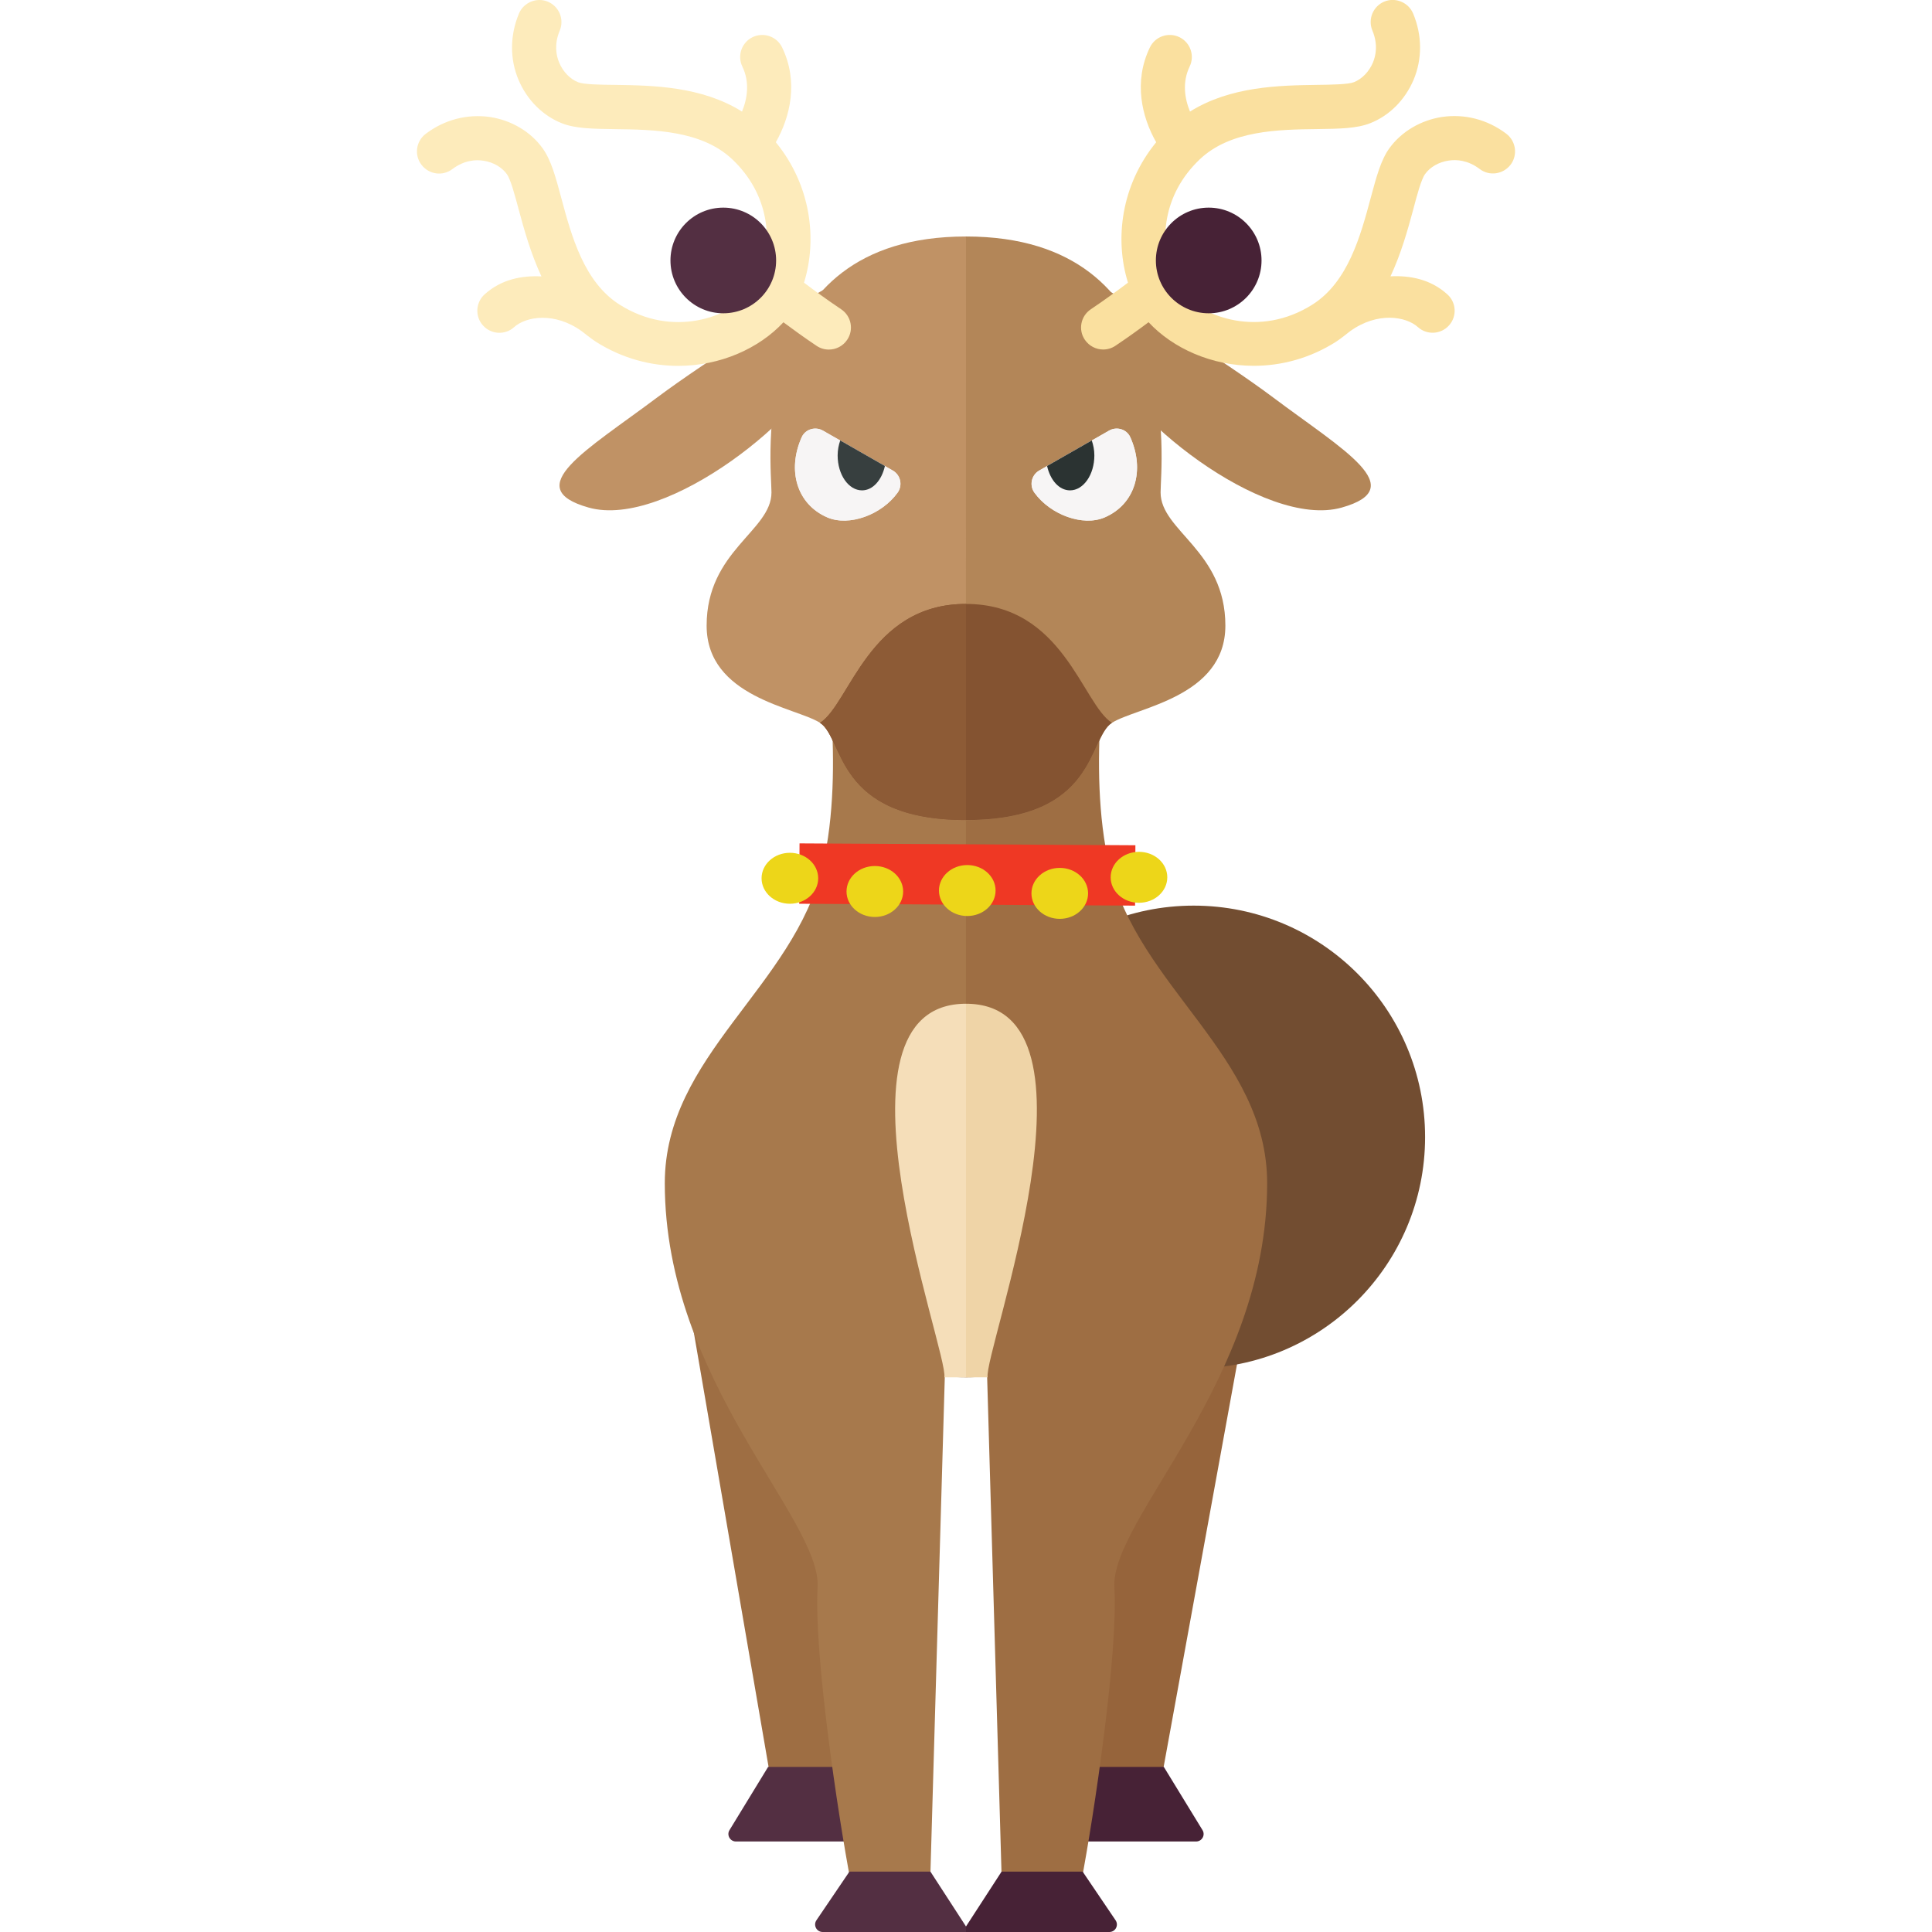 <?xml version="1.0" encoding="utf-8"?>
<!-- Generator: Adobe Illustrator 13.0.0, SVG Export Plug-In . SVG Version: 6.00 Build 14948)  -->
<!DOCTYPE svg PUBLIC "-//W3C//DTD SVG 1.1//EN" "http://www.w3.org/Graphics/SVG/1.1/DTD/svg11.dtd">
<svg version="1.1" id="Layer_1" xmlns="http://www.w3.org/2000/svg" xmlns:xlink="http://www.w3.org/1999/xlink" x="0px" y="0px"
	 width="32px" height="32px" viewBox="0 0 32 32" enable-background="new 0 0 32 32" xml:space="preserve">
<g id="labels">
</g>
<polygon fill="#96643B" points="18,29.625 19.208,29.625 21,19.792 18.25,19.542 "/>
<path fill="#472236" d="M19.277,29.266h-1.151l-0.511,1.055c-0.04,0.084,0.02,0.18,0.113,0.18h2.082
	c0.099,0,0.158-0.107,0.107-0.189L19.277,29.266z"/>
<path fill="#B38658" d="M18.175,4.719c0.453,0.219,2.103,1.257,2.912,1.864c1.164,0.873,2.286,1.5,1.136,1.824
	c-1.298,0.365-3.688-1.581-3.932-2.513C18.15,5.357,18.175,4.719,18.175,4.719z"/>
<circle fill="#724D31" cx="19.771" cy="18.833" r="3.833"/>
<polygon fill="#9E6E43" points="14,29.625 12.792,29.625 11.1,19.792 13.5,19.542 "/>
<path fill="#532F42" d="M12.722,29.266h1.152l0.511,1.055c0.04,0.084-0.02,0.18-0.113,0.18H12.19c-0.098,0-0.158-0.107-0.107-0.189
	L12.722,29.266z"/>
<path fill="#A7794C" d="M13.625,10.542c0,0,0.387,2.164,0,3.802c-0.475,2.011-2.614,3.135-2.614,5.254
	c0,3.278,2.596,5.56,2.531,6.694c-0.062,1.094,0.333,3.75,0.552,4.896h1.312l0.243-8.386c0.118,0.003,0.231,0.011,0.351,0.011V10.5
	L13.625,10.542z"/>
<path fill="#9E6E43" d="M18.375,10.542c0,0-0.387,2.164,0,3.802c0.475,2.011,2.613,3.135,2.613,5.254c0,3.278-2.596,5.56-2.53,6.694
	c0.062,1.094-0.333,3.75-0.552,4.896h-1.313l-0.243-8.386c-0.118,0.003-0.231,0.011-0.351,0.011V10.5L18.375,10.542z"/>
<path fill="#532F42" d="M14.069,31h1.342L16,31.908V32h-2.374c-0.1,0-0.16-0.111-0.103-0.195L14.069,31z"/>
<path fill="#472236" d="M17.932,31h-1.343L16,31.908V32h2.374c0.101,0,0.16-0.111,0.103-0.195L17.932,31z"/>
<path fill="#C09265" d="M16,3.917c-3.666,0-3.222,3.774-3.222,4.239c0,0.639-1.074,0.965-1.074,2.206
	c0,1.189,1.479,1.353,1.88,1.611c0.401,0.258,0.24,1.611,2.417,1.611L16,3.917L16,3.917z"/>
<g>
	<g>
		<path fill="#F7F5F5" d="M13.63,7.132c-0.126-0.072-0.291-0.024-0.351,0.109c-0.244,0.545-0.084,1.108,0.422,1.328
			c0.362,0.157,0.903-0.043,1.166-0.409c0.087-0.121,0.05-0.292-0.079-0.366L13.63,7.132z"/>
	</g>
	<g>
		<path fill="#F7F5F5" d="M13.63,7.132c-0.126-0.072-0.291-0.024-0.351,0.109c-0.244,0.545-0.084,1.108,0.422,1.328
			c0.362,0.157,0.903-0.043,1.166-0.409c0.087-0.121,0.05-0.292-0.079-0.366L13.63,7.132z"/>
	</g>
</g>
<path fill="#373F3F" d="M13.917,7.295c-0.026,0.076-0.043,0.158-0.043,0.248c0,0.32,0.181,0.579,0.404,0.579
	c0.18,0,0.327-0.171,0.379-0.404L13.917,7.295z"/>
<path fill="#F5DEB9" d="M16,22.813h-0.359c0.079-0.39-2.099-6.188,0.359-6.188V22.813z"/>
<path fill="#B38658" d="M16,3.917c3.666,0,3.223,3.774,3.223,4.239c0,0.639,1.073,0.965,1.073,2.206c0,1.189-1.479,1.353-1.88,1.611
	c-0.4,0.258-0.24,1.611-2.417,1.611L16,3.917L16,3.917z"/>
<path fill="#845331" d="M16,10.003c-1.611,0-1.924,1.656-2.417,1.969c0.401,0.258,0.24,1.611,2.417,1.611s2.016-1.353,2.417-1.611
	C17.924,11.659,17.611,10.003,16,10.003z"/>
<g>
	<path fill="#FAE09F" d="M18.068,5.122c0.236-0.158,0.455-0.32,0.615-0.44c-0.224-0.719-0.115-1.615,0.467-2.326
		c-0.238-0.418-0.379-1.003-0.104-1.571c0.088-0.182,0.306-0.257,0.488-0.17c0.182,0.088,0.258,0.307,0.17,0.488
		c-0.122,0.253-0.086,0.521,0.006,0.745c0.669-0.419,1.479-0.433,2.097-0.442c0.244-0.003,0.521-0.007,0.619-0.045
		c0.133-0.053,0.249-0.173,0.313-0.322c0.049-0.116,0.088-0.305-0.008-0.533c-0.078-0.187,0.01-0.4,0.195-0.479
		c0.184-0.077,0.4,0.01,0.479,0.195c0.152,0.362,0.154,0.753,0.008,1.101c-0.141,0.331-0.4,0.593-0.719,0.718
		c-0.223,0.088-0.512,0.092-0.877,0.097c-0.641,0.008-1.437,0.019-1.944,0.5c-0.631,0.597-0.66,1.374-0.47,1.896
		c0.01,0.009,0.021,0.014,0.029,0.024c0.047,0.058,0.065,0.125,0.071,0.193c0.015,0.026,0.028,0.056,0.044,0.079
		c0.001,0.002,0.001,0.003,0.002,0.005c0.389,0.424,1.311,0.764,2.189,0.21c0.591-0.374,0.798-1.144,0.964-1.762
		c0.095-0.354,0.17-0.633,0.31-0.827c0.199-0.275,0.518-0.465,0.873-0.519c0.377-0.054,0.752,0.042,1.064,0.278
		c0.16,0.122,0.193,0.351,0.072,0.512c-0.123,0.161-0.352,0.195-0.513,0.072c-0.196-0.148-0.387-0.16-0.515-0.139
		c-0.16,0.023-0.307,0.107-0.389,0.223c-0.063,0.085-0.135,0.353-0.197,0.589c-0.09,0.335-0.2,0.728-0.376,1.105
		c0.319-0.016,0.661,0.045,0.94,0.297C24.123,5.009,24.135,5.24,24,5.39s-0.366,0.163-0.516,0.027
		c-0.194-0.175-0.666-0.259-1.121,0.068c-0.014,0.01-0.16,0.129-0.235,0.176c-0.438,0.278-0.911,0.398-1.362,0.398
		c-0.695,0-1.338-0.288-1.742-0.722c-0.156,0.117-0.346,0.254-0.549,0.39c-0.062,0.042-0.133,0.062-0.203,0.062
		c-0.117,0-0.233-0.057-0.304-0.162C17.855,5.461,17.9,5.234,18.068,5.122z"/>
	<circle fill="#472236" cx="20.02" cy="4.314" r="0.875"/>
</g>
<g>
	<g>
		<path fill="#F7F5F5" d="M18.37,7.132c0.126-0.072,0.291-0.024,0.351,0.109c0.244,0.545,0.084,1.108-0.422,1.328
			c-0.361,0.157-0.902-0.043-1.166-0.409c-0.087-0.121-0.05-0.292,0.079-0.366L18.37,7.132z"/>
	</g>
	<g>
		<path fill="#F7F5F5" d="M18.37,7.132c0.126-0.072,0.291-0.024,0.351,0.109c0.244,0.545,0.084,1.108-0.422,1.328
			c-0.361,0.157-0.902-0.043-1.166-0.409c-0.087-0.121-0.05-0.292,0.079-0.366L18.37,7.132z"/>
	</g>
</g>
<path fill="#2B3332" d="M18.083,7.295c0.026,0.076,0.043,0.158,0.043,0.248c0,0.32-0.181,0.579-0.403,0.579
	c-0.181,0-0.328-0.171-0.38-0.404L18.083,7.295z"/>
<path fill="#EFD4A7" d="M16,22.813h0.359c-0.079-0.39,2.099-6.188-0.359-6.188V22.813z"/>
<path fill="#C09265" d="M13.797,4.719c-0.453,0.219-2.102,1.257-2.912,1.864c-1.164,0.873-2.286,1.5-1.135,1.824
	c1.297,0.365,3.688-1.581,3.931-2.513C13.821,5.357,13.797,4.719,13.797,4.719z"/>
<g>
	<path fill="#FDEBBB" d="M13.932,5.122c-0.236-0.158-0.456-0.32-0.615-0.44c0.223-0.719,0.115-1.615-0.467-2.326
		c0.238-0.418,0.379-1.003,0.104-1.571c-0.088-0.182-0.306-0.257-0.488-0.17c-0.182,0.088-0.258,0.307-0.17,0.488
		c0.122,0.253,0.086,0.521-0.006,0.745c-0.669-0.419-1.479-0.433-2.097-0.442C9.95,1.404,9.672,1.4,9.575,1.362
		C9.442,1.309,9.326,1.189,9.263,1.04c-0.05-0.116-0.088-0.305,0.008-0.533c0.078-0.187-0.01-0.4-0.196-0.479
		c-0.184-0.077-0.4,0.01-0.479,0.195C8.445,0.586,8.442,0.976,8.589,1.324c0.14,0.331,0.401,0.593,0.718,0.718
		C9.53,2.13,9.819,2.134,10.185,2.139c0.64,0.008,1.436,0.019,1.944,0.5c0.631,0.597,0.66,1.374,0.469,1.896
		c-0.009,0.009-0.021,0.014-0.029,0.024c-0.046,0.058-0.065,0.125-0.071,0.193c-0.015,0.026-0.028,0.056-0.044,0.079
		c-0.001,0.002-0.001,0.003-0.002,0.005c-0.389,0.424-1.31,0.764-2.189,0.21C9.671,4.672,9.464,3.902,9.298,3.284
		c-0.095-0.354-0.17-0.633-0.31-0.827C8.79,2.181,8.471,1.992,8.116,1.938C7.739,1.885,7.364,1.98,7.051,2.217
		C6.89,2.339,6.858,2.567,6.98,2.728s0.35,0.196,0.512,0.073c0.197-0.148,0.387-0.16,0.515-0.139
		c0.16,0.023,0.306,0.107,0.389,0.223C8.457,2.97,8.529,3.237,8.592,3.473c0.09,0.335,0.2,0.728,0.376,1.105
		c-0.32-0.016-0.661,0.045-0.941,0.297C7.877,5.011,7.865,5.242,8,5.391c0.135,0.15,0.366,0.163,0.516,0.027
		c0.194-0.175,0.665-0.259,1.12,0.068c0.014,0.01,0.161,0.129,0.236,0.176c0.439,0.278,0.911,0.398,1.362,0.398
		c0.696,0,1.338-0.288,1.742-0.722c0.157,0.117,0.346,0.254,0.549,0.39c0.062,0.042,0.133,0.062,0.203,0.062
		c0.118,0,0.234-0.057,0.304-0.162C14.145,5.461,14.1,5.234,13.932,5.122z"/>
	<circle fill="#532F42" cx="11.98" cy="4.314" r="0.875"/>
</g>
<path fill="#8D5B36" d="M16,10.003c-1.611,0-1.924,1.656-2.417,1.969c0.401,0.258,0.24,1.611,2.417,1.611V10.003z"/>
<g>
	<line fill="none" stroke="#EF3824" x1="13.24" y1="14.469" x2="18.803" y2="14.5"/>
	<g>
		<ellipse fill="#EDD619" cx="13.083" cy="14.547" rx="0.469" ry="0.422"/>
		<ellipse fill="#EDD619" cx="16.021" cy="14.75" rx="0.469" ry="0.422"/>
		<ellipse fill="#EDD619" cx="18.865" cy="14.531" rx="0.469" ry="0.422"/>
		<ellipse fill="#EDD619" cx="14.49" cy="14.766" rx="0.469" ry="0.422"/>
		<ellipse fill="#EDD619" cx="17.553" cy="14.797" rx="0.469" ry="0.422"/>
	</g>
</g>
</svg>
